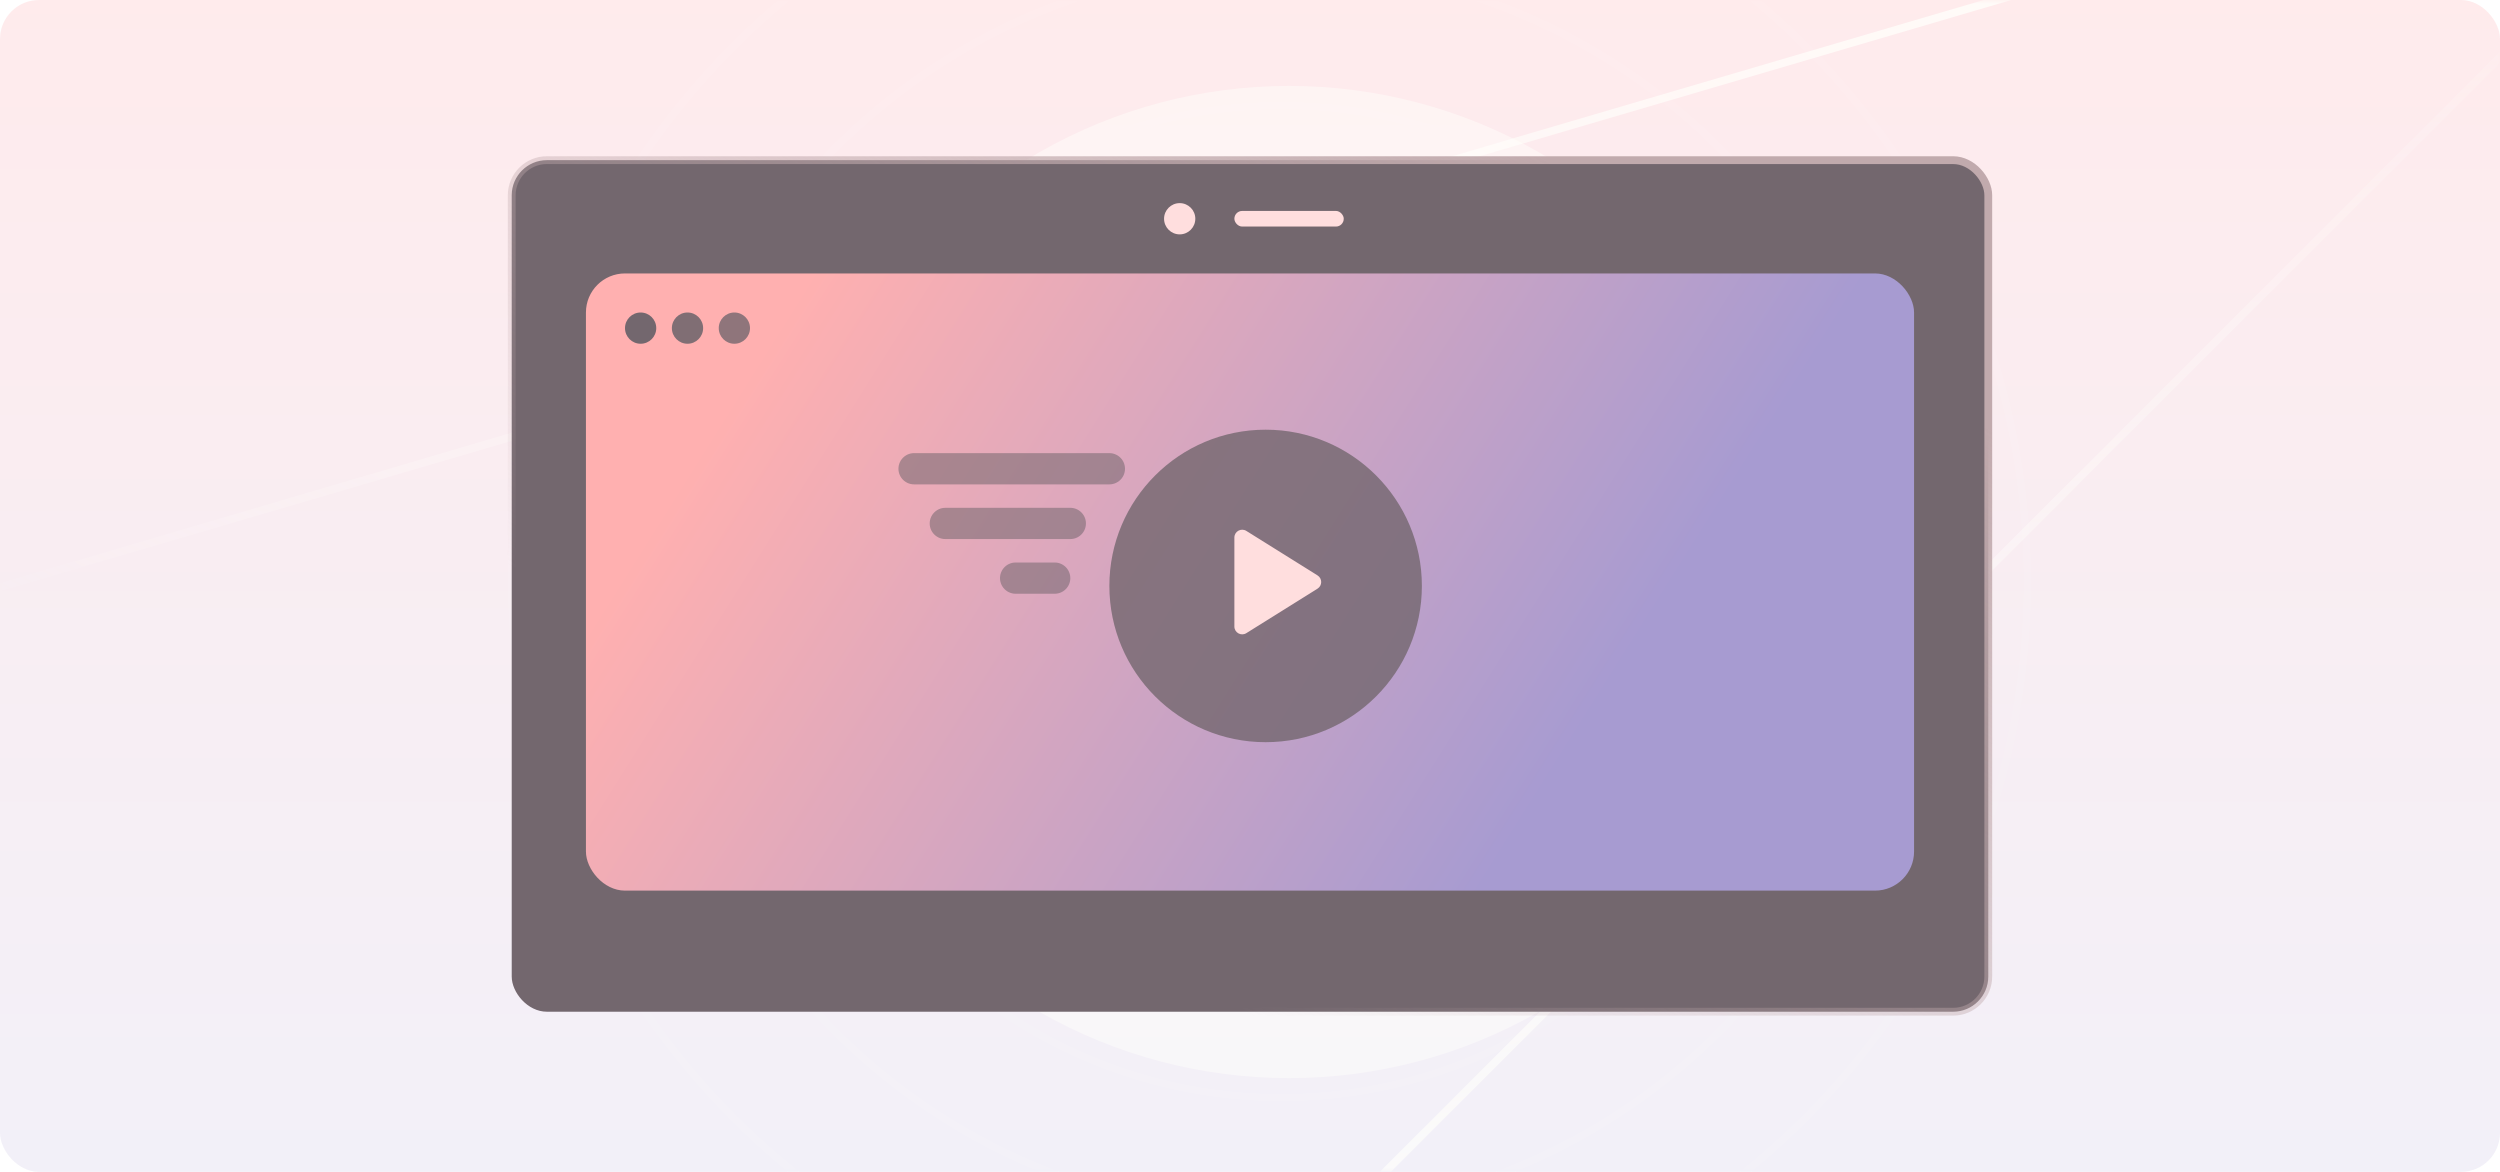 <svg width="320" height="150" viewBox="0 0 320 150" fill="none" xmlns="http://www.w3.org/2000/svg">
<rect opacity="0.15" width="320" height="150" rx="5" fill="url(#paint0_linear_1200_106)"/>
<mask id="mask0_1200_106" style="mask-type:alpha" maskUnits="userSpaceOnUse" x="0" y="0" width="320" height="150">
<rect width="320" height="150" fill="#C4C4C4"/>
</mask>
<g mask="url(#mask0_1200_106)">
<g opacity="0.45" filter="url(#filter0_f_1200_106)">
<ellipse cx="165" cy="74.5" rx="64" ry="63.5" fill="#FFFFFB"/>
</g>
<circle opacity="0.45" cx="164" cy="77" r="63.5" stroke="#FFFFFB" stroke-opacity="0.1"/>
<circle opacity="0.45" cx="163.5" cy="75.5" r="80" stroke="#FFFFFB" stroke-opacity="0.1"/>
<circle opacity="0.45" cx="162.5" cy="74.5" r="97" stroke="#FFFFFB" stroke-opacity="0.1"/>
<circle opacity="0.45" cx="162.5" cy="74.5" r="117" stroke="#FFFFFB" stroke-opacity="0.05"/>
<circle opacity="0.45" cx="162.5" cy="74.5" r="137" stroke="#FFFFFB" stroke-opacity="0.05"/>
</g>
<mask id="mask1_1200_106" style="mask-type:alpha" maskUnits="userSpaceOnUse" x="0" y="0" width="320" height="150">
<rect width="320" height="150" fill="#C4C4C4"/>
</mask>
<g mask="url(#mask1_1200_106)">
<path opacity="0.8" d="M-19.347 80.848L313.5 -17" stroke="url(#paint1_linear_1200_106)"/>
<path opacity="0.8" d="M141.16 186.16L356.16 -28.84" stroke="url(#paint2_linear_1200_106)"/>
</g>
<rect x="65.5" y="20.5" width="189" height="109" rx="4.5" fill="#73676E" stroke="url(#paint3_linear_1200_106)"/>
<rect x="75" y="35" width="170" height="79" rx="5" fill="url(#paint4_linear_1200_106)"/>
<circle cx="151" cy="28" r="2" fill="#FFDEDE"/>
<rect x="158" y="27" width="14" height="2" rx="1" fill="#FFDEDE"/>
<circle opacity="0.8" cx="162" cy="75" r="20" fill="#73676E"/>
<circle r="2" transform="matrix(-1 0 0 1 82 42)" fill="#73676E"/>
<circle opacity="0.9" r="2" transform="matrix(-1 0 0 1 88 42)" fill="#73676E"/>
<circle opacity="0.8" r="2" transform="matrix(-1 0 0 1 94 42)" fill="#73676E"/>
<path opacity="0.55" d="M142 60L117 60" stroke="#73676E" stroke-width="4" stroke-linecap="round"/>
<path opacity="0.55" d="M137 67L121 67" stroke="#73676E" stroke-width="4" stroke-linecap="round"/>
<path opacity="0.55" d="M135 74L130 74" stroke="#73676E" stroke-width="4" stroke-linecap="round"/>
<path d="M168.643 75.348L159.53 81.044C158.864 81.46 158 80.981 158 80.196V68.804C158 68.019 158.864 67.54 159.53 67.956L168.643 73.652C169.27 74.044 169.27 74.956 168.643 75.348Z" fill="#FFDEDE"/>
<defs>
<filter id="filter0_f_1200_106" x="1" y="-89" width="328" height="327" filterUnits="userSpaceOnUse" color-interpolation-filters="sRGB">
<feFlood flood-opacity="0" result="BackgroundImageFix"/>
<feBlend mode="normal" in="SourceGraphic" in2="BackgroundImageFix" result="shape"/>
<feGaussianBlur stdDeviation="50" result="effect1_foregroundBlur_1200_106"/>
</filter>
<linearGradient id="paint0_linear_1200_106" x1="160" y1="0" x2="160" y2="150" gradientUnits="userSpaceOnUse">
<stop stop-color="#FB7680"/>
<stop offset="1" stop-color="#A79BD1"/>
</linearGradient>
<linearGradient id="paint1_linear_1200_106" x1="3225.21" y1="1954.09" x2="3330.09" y2="1772.44" gradientUnits="userSpaceOnUse">
<stop stop-color="#FFFFFB" stop-opacity="0"/>
<stop offset="1" stop-color="#FFFFFB"/>
</linearGradient>
<linearGradient id="paint2_linear_1200_106" x1="3887.65" y1="186.16" x2="3887.65" y2="-23.596" gradientUnits="userSpaceOnUse">
<stop stop-color="#FFFFFB"/>
<stop offset="1" stop-color="#FFFFFB" stop-opacity="0"/>
</linearGradient>
<linearGradient id="paint3_linear_1200_106" x1="197.367" y1="20" x2="138.553" y2="116.996" gradientUnits="userSpaceOnUse">
<stop stop-color="#C1AAAD"/>
<stop offset="1" stop-color="#C1AAAD" stop-opacity="0"/>
</linearGradient>
<linearGradient id="paint4_linear_1200_106" x1="97.5" y1="45" x2="194.5" y2="106" gradientUnits="userSpaceOnUse">
<stop stop-color="#FFB0B0"/>
<stop offset="1" stop-color="#A79BD1"/>
</linearGradient>
</defs>
</svg>
